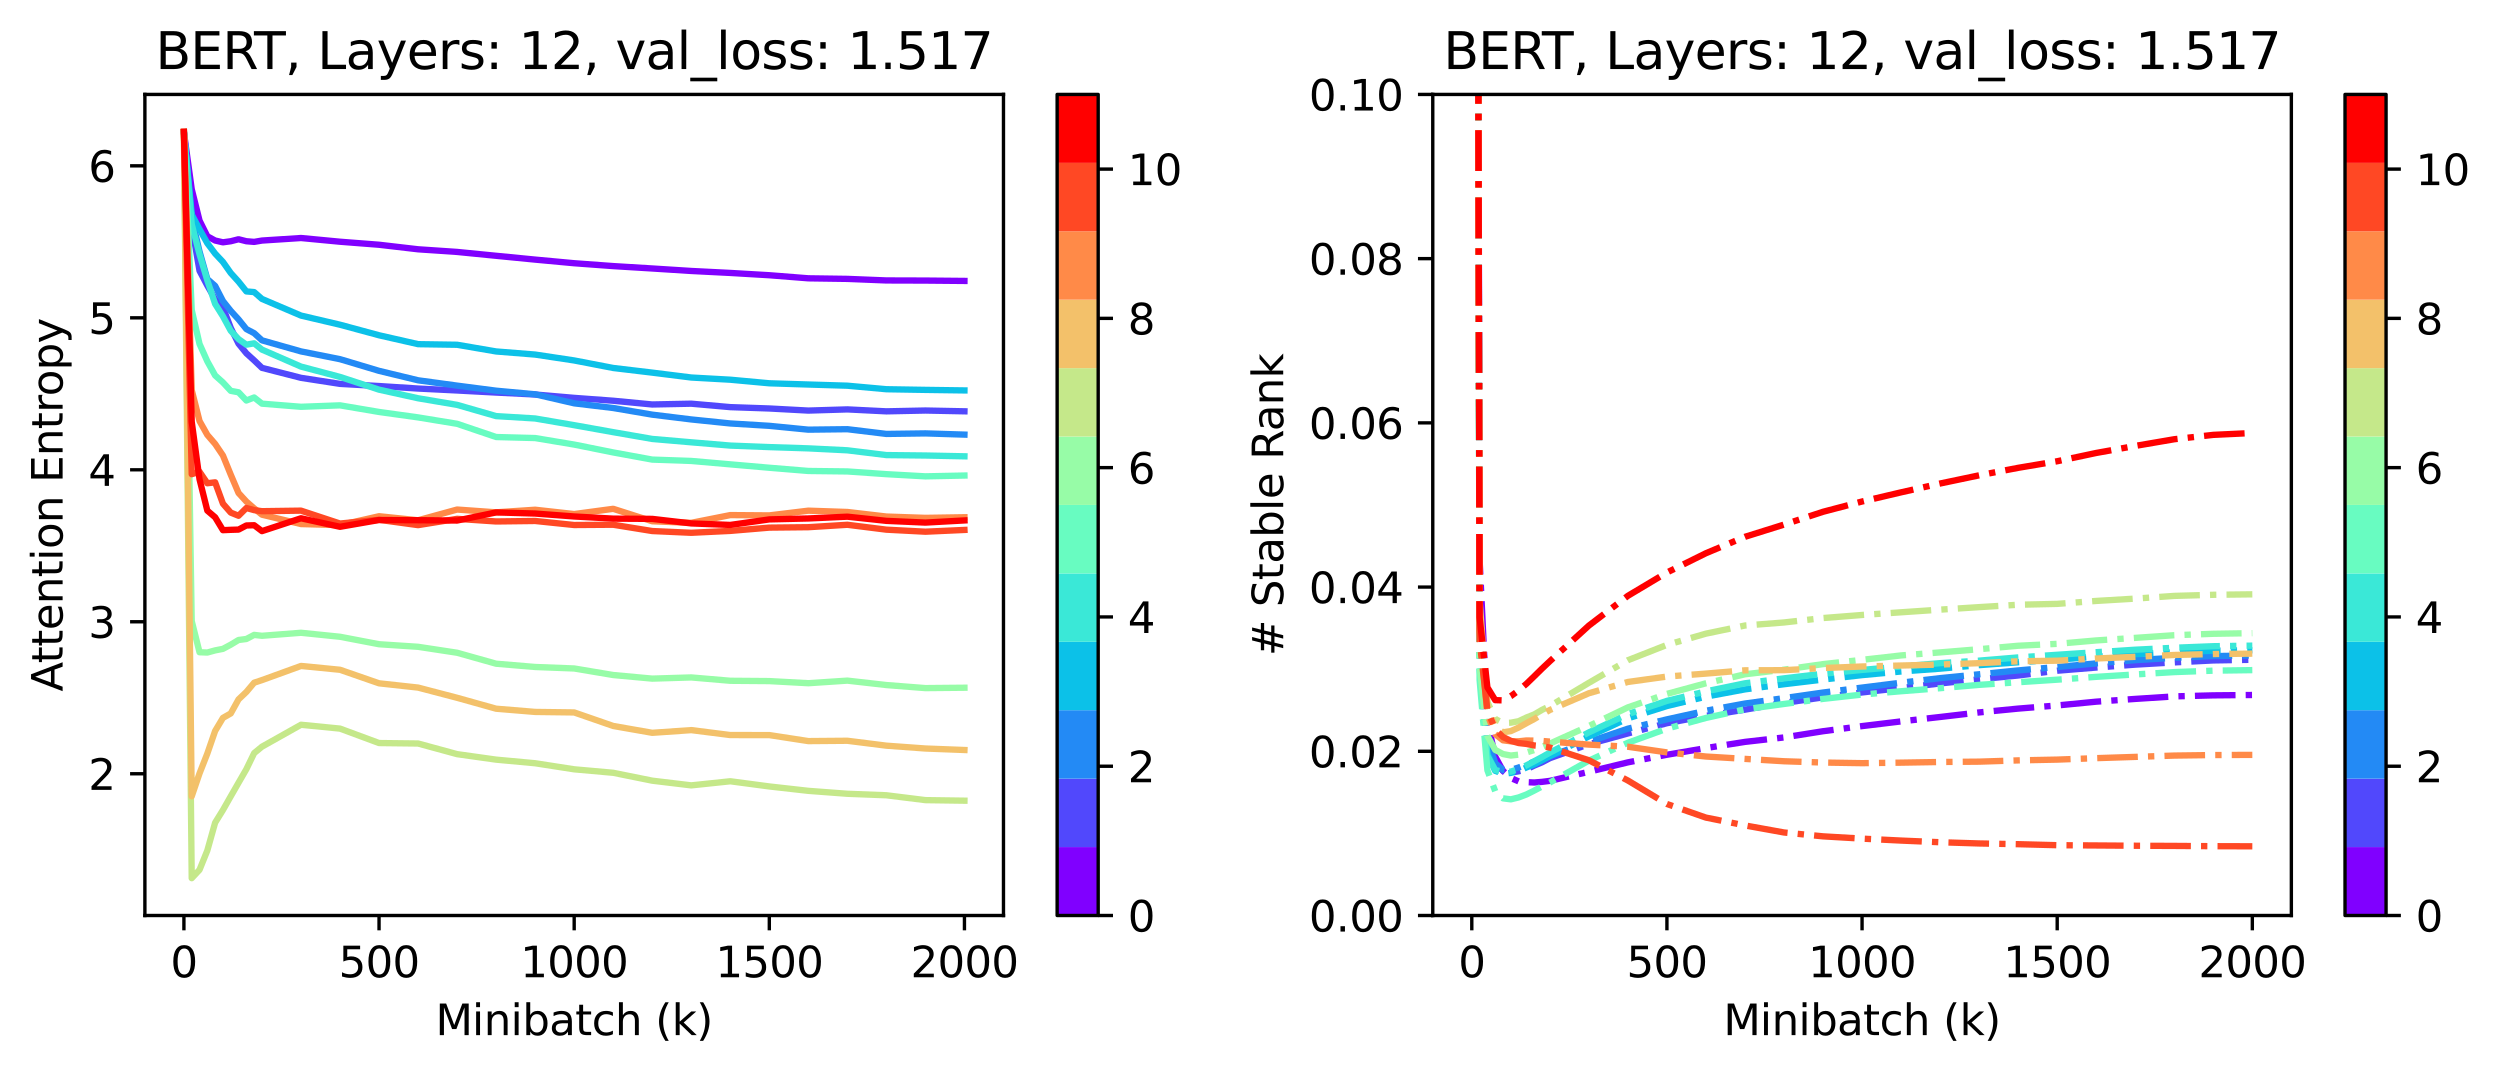 <?xml version="1.0" encoding="utf-8" standalone="no"?>
<!DOCTYPE svg PUBLIC "-//W3C//DTD SVG 1.1//EN"
  "http://www.w3.org/Graphics/SVG/1.1/DTD/svg11.dtd">
<svg height="253.914pt" version="1.1" viewBox="0 0 590.822 253.914" width="590.822pt" xmlns="http://www.w3.org/2000/svg" xmlns:xlink="http://www.w3.org/1999/xlink">
 <defs>
  <style type="text/css">*{stroke-linecap:butt;stroke-linejoin:round;}</style>
 </defs>
 <g id="figure_1">
  <g id="patch_1">
   <path d="M 0 253.914 
L 590.822 253.914 
L 590.822 0 
L 0 0 
z
" style="fill:#ffffff;"/>
  </g>
  <g id="axes_1">
   <g id="patch_2">
    <path d="M 34.241 216.358 
L 237.15 216.358 
L 237.15 22.318 
L 34.241 22.318 
z
" style="fill:#ffffff;"/>
   </g>
   <g id="matplotlib.axis_1">
    <g id="xtick_1">
     <g id="line2d_1">
      <defs>
       <path d="M 0 0 
L 0 3.5 
" id="m8cfc710eb3" style="stroke:#000000;stroke-width:0.8;"/>
      </defs>
      <g>
       <use style="stroke:#000000;stroke-width:0.8;" x="43.464" xlink:href="#m8cfc710eb3" y="216.358"/>
      </g>
     </g>
     <g id="text_1">
      <!-- 0 -->
      <g transform="translate(40.283 230.957)scale(0.1 -0.1)">
       <defs>
        <path d="M 2034 4250 
Q 1547 4250 1301 3770 
Q 1056 3291 1056 2328 
Q 1056 1369 1301 889 
Q 1547 409 2034 409 
Q 2525 409 2770 889 
Q 3016 1369 3016 2328 
Q 3016 3291 2770 3770 
Q 2525 4250 2034 4250 
z
M 2034 4750 
Q 2819 4750 3233 4129 
Q 3647 3509 3647 2328 
Q 3647 1150 3233 529 
Q 2819 -91 2034 -91 
Q 1250 -91 836 529 
Q 422 1150 422 2328 
Q 422 3509 836 4129 
Q 1250 4750 2034 4750 
z
" id="DejaVuSans-30" transform="scale(0.016)"/>
       </defs>
       <use xlink:href="#DejaVuSans-30"/>
      </g>
     </g>
    </g>
    <g id="xtick_2">
     <g id="line2d_2">
      <g>
       <use style="stroke:#000000;stroke-width:0.8;" x="89.579" xlink:href="#m8cfc710eb3" y="216.358"/>
      </g>
     </g>
     <g id="text_2">
      <!-- 500 -->
      <g transform="translate(80.036 230.957)scale(0.1 -0.1)">
       <defs>
        <path d="M 691 4666 
L 3169 4666 
L 3169 4134 
L 1269 4134 
L 1269 2991 
Q 1406 3038 1543 3061 
Q 1681 3084 1819 3084 
Q 2600 3084 3056 2656 
Q 3513 2228 3513 1497 
Q 3513 744 3044 326 
Q 2575 -91 1722 -91 
Q 1428 -91 1123 -41 
Q 819 9 494 109 
L 494 744 
Q 775 591 1075 516 
Q 1375 441 1709 441 
Q 2250 441 2565 725 
Q 2881 1009 2881 1497 
Q 2881 1984 2565 2268 
Q 2250 2553 1709 2553 
Q 1456 2553 1204 2497 
Q 953 2441 691 2322 
L 691 4666 
z
" id="DejaVuSans-35" transform="scale(0.016)"/>
       </defs>
       <use xlink:href="#DejaVuSans-35"/>
       <use x="63.623" xlink:href="#DejaVuSans-30"/>
       <use x="127.246" xlink:href="#DejaVuSans-30"/>
      </g>
     </g>
    </g>
    <g id="xtick_3">
     <g id="line2d_3">
      <g>
       <use style="stroke:#000000;stroke-width:0.8;" x="135.695" xlink:href="#m8cfc710eb3" y="216.358"/>
      </g>
     </g>
     <g id="text_3">
      <!-- 1000 -->
      <g transform="translate(122.97 230.957)scale(0.1 -0.1)">
       <defs>
        <path d="M 794 531 
L 1825 531 
L 1825 4091 
L 703 3866 
L 703 4441 
L 1819 4666 
L 2450 4666 
L 2450 531 
L 3481 531 
L 3481 0 
L 794 0 
L 794 531 
z
" id="DejaVuSans-31" transform="scale(0.016)"/>
       </defs>
       <use xlink:href="#DejaVuSans-31"/>
       <use x="63.623" xlink:href="#DejaVuSans-30"/>
       <use x="127.246" xlink:href="#DejaVuSans-30"/>
       <use x="190.869" xlink:href="#DejaVuSans-30"/>
      </g>
     </g>
    </g>
    <g id="xtick_4">
     <g id="line2d_4">
      <g>
       <use style="stroke:#000000;stroke-width:0.8;" x="181.811" xlink:href="#m8cfc710eb3" y="216.358"/>
      </g>
     </g>
     <g id="text_4">
      <!-- 1500 -->
      <g transform="translate(169.086 230.957)scale(0.1 -0.1)">
       <use xlink:href="#DejaVuSans-31"/>
       <use x="63.623" xlink:href="#DejaVuSans-35"/>
       <use x="127.246" xlink:href="#DejaVuSans-30"/>
       <use x="190.869" xlink:href="#DejaVuSans-30"/>
      </g>
     </g>
    </g>
    <g id="xtick_5">
     <g id="line2d_5">
      <g>
       <use style="stroke:#000000;stroke-width:0.8;" x="227.927" xlink:href="#m8cfc710eb3" y="216.358"/>
      </g>
     </g>
     <g id="text_5">
      <!-- 2000 -->
      <g transform="translate(215.202 230.957)scale(0.1 -0.1)">
       <defs>
        <path d="M 1228 531 
L 3431 531 
L 3431 0 
L 469 0 
L 469 531 
Q 828 903 1448 1529 
Q 2069 2156 2228 2338 
Q 2531 2678 2651 2914 
Q 2772 3150 2772 3378 
Q 2772 3750 2511 3984 
Q 2250 4219 1831 4219 
Q 1534 4219 1204 4116 
Q 875 4013 500 3803 
L 500 4441 
Q 881 4594 1212 4672 
Q 1544 4750 1819 4750 
Q 2544 4750 2975 4387 
Q 3406 4025 3406 3419 
Q 3406 3131 3298 2873 
Q 3191 2616 2906 2266 
Q 2828 2175 2409 1742 
Q 1991 1309 1228 531 
z
" id="DejaVuSans-32" transform="scale(0.016)"/>
       </defs>
       <use xlink:href="#DejaVuSans-32"/>
       <use x="63.623" xlink:href="#DejaVuSans-30"/>
       <use x="127.246" xlink:href="#DejaVuSans-30"/>
       <use x="190.869" xlink:href="#DejaVuSans-30"/>
      </g>
     </g>
    </g>
    <g id="text_6">
     <!-- Minibatch (k) -->
     <g transform="translate(102.932 244.635)scale(0.1 -0.1)">
      <defs>
       <path d="M 628 4666 
L 1569 4666 
L 2759 1491 
L 3956 4666 
L 4897 4666 
L 4897 0 
L 4281 0 
L 4281 4097 
L 3078 897 
L 2444 897 
L 1241 4097 
L 1241 0 
L 628 0 
L 628 4666 
z
" id="DejaVuSans-4d" transform="scale(0.016)"/>
       <path d="M 603 3500 
L 1178 3500 
L 1178 0 
L 603 0 
L 603 3500 
z
M 603 4863 
L 1178 4863 
L 1178 4134 
L 603 4134 
L 603 4863 
z
" id="DejaVuSans-69" transform="scale(0.016)"/>
       <path d="M 3513 2113 
L 3513 0 
L 2938 0 
L 2938 2094 
Q 2938 2591 2744 2837 
Q 2550 3084 2163 3084 
Q 1697 3084 1428 2787 
Q 1159 2491 1159 1978 
L 1159 0 
L 581 0 
L 581 3500 
L 1159 3500 
L 1159 2956 
Q 1366 3272 1645 3428 
Q 1925 3584 2291 3584 
Q 2894 3584 3203 3211 
Q 3513 2838 3513 2113 
z
" id="DejaVuSans-6e" transform="scale(0.016)"/>
       <path d="M 3116 1747 
Q 3116 2381 2855 2742 
Q 2594 3103 2138 3103 
Q 1681 3103 1420 2742 
Q 1159 2381 1159 1747 
Q 1159 1113 1420 752 
Q 1681 391 2138 391 
Q 2594 391 2855 752 
Q 3116 1113 3116 1747 
z
M 1159 2969 
Q 1341 3281 1617 3432 
Q 1894 3584 2278 3584 
Q 2916 3584 3314 3078 
Q 3713 2572 3713 1747 
Q 3713 922 3314 415 
Q 2916 -91 2278 -91 
Q 1894 -91 1617 61 
Q 1341 213 1159 525 
L 1159 0 
L 581 0 
L 581 4863 
L 1159 4863 
L 1159 2969 
z
" id="DejaVuSans-62" transform="scale(0.016)"/>
       <path d="M 2194 1759 
Q 1497 1759 1228 1600 
Q 959 1441 959 1056 
Q 959 750 1161 570 
Q 1363 391 1709 391 
Q 2188 391 2477 730 
Q 2766 1069 2766 1631 
L 2766 1759 
L 2194 1759 
z
M 3341 1997 
L 3341 0 
L 2766 0 
L 2766 531 
Q 2569 213 2275 61 
Q 1981 -91 1556 -91 
Q 1019 -91 701 211 
Q 384 513 384 1019 
Q 384 1609 779 1909 
Q 1175 2209 1959 2209 
L 2766 2209 
L 2766 2266 
Q 2766 2663 2505 2880 
Q 2244 3097 1772 3097 
Q 1472 3097 1187 3025 
Q 903 2953 641 2809 
L 641 3341 
Q 956 3463 1253 3523 
Q 1550 3584 1831 3584 
Q 2591 3584 2966 3190 
Q 3341 2797 3341 1997 
z
" id="DejaVuSans-61" transform="scale(0.016)"/>
       <path d="M 1172 4494 
L 1172 3500 
L 2356 3500 
L 2356 3053 
L 1172 3053 
L 1172 1153 
Q 1172 725 1289 603 
Q 1406 481 1766 481 
L 2356 481 
L 2356 0 
L 1766 0 
Q 1100 0 847 248 
Q 594 497 594 1153 
L 594 3053 
L 172 3053 
L 172 3500 
L 594 3500 
L 594 4494 
L 1172 4494 
z
" id="DejaVuSans-74" transform="scale(0.016)"/>
       <path d="M 3122 3366 
L 3122 2828 
Q 2878 2963 2633 3030 
Q 2388 3097 2138 3097 
Q 1578 3097 1268 2742 
Q 959 2388 959 1747 
Q 959 1106 1268 751 
Q 1578 397 2138 397 
Q 2388 397 2633 464 
Q 2878 531 3122 666 
L 3122 134 
Q 2881 22 2623 -34 
Q 2366 -91 2075 -91 
Q 1284 -91 818 406 
Q 353 903 353 1747 
Q 353 2603 823 3093 
Q 1294 3584 2113 3584 
Q 2378 3584 2631 3529 
Q 2884 3475 3122 3366 
z
" id="DejaVuSans-63" transform="scale(0.016)"/>
       <path d="M 3513 2113 
L 3513 0 
L 2938 0 
L 2938 2094 
Q 2938 2591 2744 2837 
Q 2550 3084 2163 3084 
Q 1697 3084 1428 2787 
Q 1159 2491 1159 1978 
L 1159 0 
L 581 0 
L 581 4863 
L 1159 4863 
L 1159 2956 
Q 1366 3272 1645 3428 
Q 1925 3584 2291 3584 
Q 2894 3584 3203 3211 
Q 3513 2838 3513 2113 
z
" id="DejaVuSans-68" transform="scale(0.016)"/>
       <path id="DejaVuSans-20" transform="scale(0.016)"/>
       <path d="M 1984 4856 
Q 1566 4138 1362 3434 
Q 1159 2731 1159 2009 
Q 1159 1288 1364 580 
Q 1569 -128 1984 -844 
L 1484 -844 
Q 1016 -109 783 600 
Q 550 1309 550 2009 
Q 550 2706 781 3412 
Q 1013 4119 1484 4856 
L 1984 4856 
z
" id="DejaVuSans-28" transform="scale(0.016)"/>
       <path d="M 581 4863 
L 1159 4863 
L 1159 1991 
L 2875 3500 
L 3609 3500 
L 1753 1863 
L 3688 0 
L 2938 0 
L 1159 1709 
L 1159 0 
L 581 0 
L 581 4863 
z
" id="DejaVuSans-6b" transform="scale(0.016)"/>
       <path d="M 513 4856 
L 1013 4856 
Q 1481 4119 1714 3412 
Q 1947 2706 1947 2009 
Q 1947 1309 1714 600 
Q 1481 -109 1013 -844 
L 513 -844 
Q 928 -128 1133 580 
Q 1338 1288 1338 2009 
Q 1338 2731 1133 3434 
Q 928 4138 513 4856 
z
" id="DejaVuSans-29" transform="scale(0.016)"/>
      </defs>
      <use xlink:href="#DejaVuSans-4d"/>
      <use x="86.279" xlink:href="#DejaVuSans-69"/>
      <use x="114.062" xlink:href="#DejaVuSans-6e"/>
      <use x="177.441" xlink:href="#DejaVuSans-69"/>
      <use x="205.225" xlink:href="#DejaVuSans-62"/>
      <use x="268.701" xlink:href="#DejaVuSans-61"/>
      <use x="329.98" xlink:href="#DejaVuSans-74"/>
      <use x="369.189" xlink:href="#DejaVuSans-63"/>
      <use x="424.17" xlink:href="#DejaVuSans-68"/>
      <use x="487.549" xlink:href="#DejaVuSans-20"/>
      <use x="519.336" xlink:href="#DejaVuSans-28"/>
      <use x="558.35" xlink:href="#DejaVuSans-6b"/>
      <use x="616.26" xlink:href="#DejaVuSans-29"/>
     </g>
    </g>
   </g>
   <g id="matplotlib.axis_2">
    <g id="ytick_1">
     <g id="line2d_6">
      <defs>
       <path d="M 0 0 
L -3.5 0 
" id="m4f97ba6a69" style="stroke:#000000;stroke-width:0.8;"/>
      </defs>
      <g>
       <use style="stroke:#000000;stroke-width:0.8;" x="34.241" xlink:href="#m4f97ba6a69" y="182.865"/>
      </g>
     </g>
     <g id="text_7">
      <!-- 2 -->
      <g transform="translate(20.878 186.664)scale(0.1 -0.1)">
       <use xlink:href="#DejaVuSans-32"/>
      </g>
     </g>
    </g>
    <g id="ytick_2">
     <g id="line2d_7">
      <g>
       <use style="stroke:#000000;stroke-width:0.8;" x="34.241" xlink:href="#m4f97ba6a69" y="146.946"/>
      </g>
     </g>
     <g id="text_8">
      <!-- 3 -->
      <g transform="translate(20.878 150.746)scale(0.1 -0.1)">
       <defs>
        <path d="M 2597 2516 
Q 3050 2419 3304 2112 
Q 3559 1806 3559 1356 
Q 3559 666 3084 287 
Q 2609 -91 1734 -91 
Q 1441 -91 1130 -33 
Q 819 25 488 141 
L 488 750 
Q 750 597 1062 519 
Q 1375 441 1716 441 
Q 2309 441 2620 675 
Q 2931 909 2931 1356 
Q 2931 1769 2642 2001 
Q 2353 2234 1838 2234 
L 1294 2234 
L 1294 2753 
L 1863 2753 
Q 2328 2753 2575 2939 
Q 2822 3125 2822 3475 
Q 2822 3834 2567 4026 
Q 2313 4219 1838 4219 
Q 1578 4219 1281 4162 
Q 984 4106 628 3988 
L 628 4550 
Q 988 4650 1302 4700 
Q 1616 4750 1894 4750 
Q 2613 4750 3031 4423 
Q 3450 4097 3450 3541 
Q 3450 3153 3228 2886 
Q 3006 2619 2597 2516 
z
" id="DejaVuSans-33" transform="scale(0.016)"/>
       </defs>
       <use xlink:href="#DejaVuSans-33"/>
      </g>
     </g>
    </g>
    <g id="ytick_3">
     <g id="line2d_8">
      <g>
       <use style="stroke:#000000;stroke-width:0.8;" x="34.241" xlink:href="#m4f97ba6a69" y="111.028"/>
      </g>
     </g>
     <g id="text_9">
      <!-- 4 -->
      <g transform="translate(20.878 114.827)scale(0.1 -0.1)">
       <defs>
        <path d="M 2419 4116 
L 825 1625 
L 2419 1625 
L 2419 4116 
z
M 2253 4666 
L 3047 4666 
L 3047 1625 
L 3713 1625 
L 3713 1100 
L 3047 1100 
L 3047 0 
L 2419 0 
L 2419 1100 
L 313 1100 
L 313 1709 
L 2253 4666 
z
" id="DejaVuSans-34" transform="scale(0.016)"/>
       </defs>
       <use xlink:href="#DejaVuSans-34"/>
      </g>
     </g>
    </g>
    <g id="ytick_4">
     <g id="line2d_9">
      <g>
       <use style="stroke:#000000;stroke-width:0.8;" x="34.241" xlink:href="#m4f97ba6a69" y="75.109"/>
      </g>
     </g>
     <g id="text_10">
      <!-- 5 -->
      <g transform="translate(20.878 78.908)scale(0.1 -0.1)">
       <use xlink:href="#DejaVuSans-35"/>
      </g>
     </g>
    </g>
    <g id="ytick_5">
     <g id="line2d_10">
      <g>
       <use style="stroke:#000000;stroke-width:0.8;" x="34.241" xlink:href="#m4f97ba6a69" y="39.191"/>
      </g>
     </g>
     <g id="text_11">
      <!-- 6 -->
      <g transform="translate(20.878 42.99)scale(0.1 -0.1)">
       <defs>
        <path d="M 2113 2584 
Q 1688 2584 1439 2293 
Q 1191 2003 1191 1497 
Q 1191 994 1439 701 
Q 1688 409 2113 409 
Q 2538 409 2786 701 
Q 3034 994 3034 1497 
Q 3034 2003 2786 2293 
Q 2538 2584 2113 2584 
z
M 3366 4563 
L 3366 3988 
Q 3128 4100 2886 4159 
Q 2644 4219 2406 4219 
Q 1781 4219 1451 3797 
Q 1122 3375 1075 2522 
Q 1259 2794 1537 2939 
Q 1816 3084 2150 3084 
Q 2853 3084 3261 2657 
Q 3669 2231 3669 1497 
Q 3669 778 3244 343 
Q 2819 -91 2113 -91 
Q 1303 -91 875 529 
Q 447 1150 447 2328 
Q 447 3434 972 4092 
Q 1497 4750 2381 4750 
Q 2619 4750 2861 4703 
Q 3103 4656 3366 4563 
z
" id="DejaVuSans-36" transform="scale(0.016)"/>
       </defs>
       <use xlink:href="#DejaVuSans-36"/>
      </g>
     </g>
    </g>
    <g id="text_12">
     <!-- Attention Entropy -->
     <g transform="translate(14.798 163.427)rotate(-90)scale(0.1 -0.1)">
      <defs>
       <path d="M 2188 4044 
L 1331 1722 
L 3047 1722 
L 2188 4044 
z
M 1831 4666 
L 2547 4666 
L 4325 0 
L 3669 0 
L 3244 1197 
L 1141 1197 
L 716 0 
L 50 0 
L 1831 4666 
z
" id="DejaVuSans-41" transform="scale(0.016)"/>
       <path d="M 3597 1894 
L 3597 1613 
L 953 1613 
Q 991 1019 1311 708 
Q 1631 397 2203 397 
Q 2534 397 2845 478 
Q 3156 559 3463 722 
L 3463 178 
Q 3153 47 2828 -22 
Q 2503 -91 2169 -91 
Q 1331 -91 842 396 
Q 353 884 353 1716 
Q 353 2575 817 3079 
Q 1281 3584 2069 3584 
Q 2775 3584 3186 3129 
Q 3597 2675 3597 1894 
z
M 3022 2063 
Q 3016 2534 2758 2815 
Q 2500 3097 2075 3097 
Q 1594 3097 1305 2825 
Q 1016 2553 972 2059 
L 3022 2063 
z
" id="DejaVuSans-65" transform="scale(0.016)"/>
       <path d="M 1959 3097 
Q 1497 3097 1228 2736 
Q 959 2375 959 1747 
Q 959 1119 1226 758 
Q 1494 397 1959 397 
Q 2419 397 2687 759 
Q 2956 1122 2956 1747 
Q 2956 2369 2687 2733 
Q 2419 3097 1959 3097 
z
M 1959 3584 
Q 2709 3584 3137 3096 
Q 3566 2609 3566 1747 
Q 3566 888 3137 398 
Q 2709 -91 1959 -91 
Q 1206 -91 779 398 
Q 353 888 353 1747 
Q 353 2609 779 3096 
Q 1206 3584 1959 3584 
z
" id="DejaVuSans-6f" transform="scale(0.016)"/>
       <path d="M 628 4666 
L 3578 4666 
L 3578 4134 
L 1259 4134 
L 1259 2753 
L 3481 2753 
L 3481 2222 
L 1259 2222 
L 1259 531 
L 3634 531 
L 3634 0 
L 628 0 
L 628 4666 
z
" id="DejaVuSans-45" transform="scale(0.016)"/>
       <path d="M 2631 2963 
Q 2534 3019 2420 3045 
Q 2306 3072 2169 3072 
Q 1681 3072 1420 2755 
Q 1159 2438 1159 1844 
L 1159 0 
L 581 0 
L 581 3500 
L 1159 3500 
L 1159 2956 
Q 1341 3275 1631 3429 
Q 1922 3584 2338 3584 
Q 2397 3584 2469 3576 
Q 2541 3569 2628 3553 
L 2631 2963 
z
" id="DejaVuSans-72" transform="scale(0.016)"/>
       <path d="M 1159 525 
L 1159 -1331 
L 581 -1331 
L 581 3500 
L 1159 3500 
L 1159 2969 
Q 1341 3281 1617 3432 
Q 1894 3584 2278 3584 
Q 2916 3584 3314 3078 
Q 3713 2572 3713 1747 
Q 3713 922 3314 415 
Q 2916 -91 2278 -91 
Q 1894 -91 1617 61 
Q 1341 213 1159 525 
z
M 3116 1747 
Q 3116 2381 2855 2742 
Q 2594 3103 2138 3103 
Q 1681 3103 1420 2742 
Q 1159 2381 1159 1747 
Q 1159 1113 1420 752 
Q 1681 391 2138 391 
Q 2594 391 2855 752 
Q 3116 1113 3116 1747 
z
" id="DejaVuSans-70" transform="scale(0.016)"/>
       <path d="M 2059 -325 
Q 1816 -950 1584 -1140 
Q 1353 -1331 966 -1331 
L 506 -1331 
L 506 -850 
L 844 -850 
Q 1081 -850 1212 -737 
Q 1344 -625 1503 -206 
L 1606 56 
L 191 3500 
L 800 3500 
L 1894 763 
L 2988 3500 
L 3597 3500 
L 2059 -325 
z
" id="DejaVuSans-79" transform="scale(0.016)"/>
      </defs>
      <use xlink:href="#DejaVuSans-41"/>
      <use x="66.658" xlink:href="#DejaVuSans-74"/>
      <use x="105.867" xlink:href="#DejaVuSans-74"/>
      <use x="145.076" xlink:href="#DejaVuSans-65"/>
      <use x="206.6" xlink:href="#DejaVuSans-6e"/>
      <use x="269.979" xlink:href="#DejaVuSans-74"/>
      <use x="309.188" xlink:href="#DejaVuSans-69"/>
      <use x="336.971" xlink:href="#DejaVuSans-6f"/>
      <use x="398.152" xlink:href="#DejaVuSans-6e"/>
      <use x="461.531" xlink:href="#DejaVuSans-20"/>
      <use x="493.318" xlink:href="#DejaVuSans-45"/>
      <use x="556.502" xlink:href="#DejaVuSans-6e"/>
      <use x="619.881" xlink:href="#DejaVuSans-74"/>
      <use x="659.09" xlink:href="#DejaVuSans-72"/>
      <use x="697.953" xlink:href="#DejaVuSans-6f"/>
      <use x="759.135" xlink:href="#DejaVuSans-70"/>
      <use x="822.611" xlink:href="#DejaVuSans-79"/>
     </g>
    </g>
   </g>
   <g id="line2d_11">
    <path clip-path="url(#pd8331667c3)" d="M 43.464 31.312 
L 45.308 44.698 
L 47.153 52.122 
L 48.998 55.832 
L 50.842 56.843 
L 52.687 57.266 
L 54.532 57.013 
L 56.376 56.543 
L 58.221 57.012 
L 60.065 57.164 
L 61.91 56.85 
L 71.133 56.249 
L 80.356 57.126 
L 89.579 57.841 
L 98.803 58.915 
L 108.026 59.539 
L 117.249 60.451 
L 126.472 61.353 
L 135.695 62.208 
L 144.918 62.886 
L 154.141 63.45 
L 163.365 64.037 
L 172.588 64.502 
L 181.811 65.045 
L 191.034 65.773 
L 200.257 65.908 
L 209.48 66.277 
L 218.703 66.306 
L 227.927 66.393 
" style="fill:none;stroke:#8000ff;stroke-linecap:square;stroke-width:1.5;"/>
   </g>
   <g id="line2d_12">
    <path clip-path="url(#pd8331667c3)" d="M 43.464 31.289 
L 45.308 53.263 
L 47.153 63.999 
L 48.998 67.49 
L 50.842 70.69 
L 52.687 72.673 
L 54.532 77.487 
L 56.376 81.226 
L 58.221 83.495 
L 60.065 85.17 
L 61.91 86.936 
L 71.133 89.294 
L 80.356 90.721 
L 89.579 91.232 
L 98.803 91.825 
L 108.026 92.283 
L 117.249 92.777 
L 126.472 93.232 
L 135.695 94.027 
L 144.918 94.706 
L 154.141 95.59 
L 163.365 95.402 
L 172.588 96.216 
L 181.811 96.536 
L 191.034 97.031 
L 200.257 96.752 
L 209.48 97.212 
L 218.703 97.018 
L 227.927 97.205 
" style="fill:none;stroke:#5148fc;stroke-linecap:square;stroke-width:1.5;"/>
   </g>
   <g id="line2d_13">
    <path clip-path="url(#pd8331667c3)" d="M 43.464 31.278 
L 45.308 51.541 
L 47.153 59.449 
L 48.998 65.954 
L 50.842 67.568 
L 52.687 71.143 
L 54.532 73.463 
L 56.376 75.483 
L 58.221 77.775 
L 60.065 78.74 
L 61.91 80.433 
L 71.133 83.048 
L 80.356 84.885 
L 89.579 87.645 
L 98.803 89.876 
L 108.026 91.135 
L 117.249 92.332 
L 126.472 93.183 
L 135.695 95.317 
L 144.918 96.424 
L 154.141 97.995 
L 163.365 99.126 
L 172.588 100.075 
L 181.811 100.635 
L 191.034 101.542 
L 200.257 101.432 
L 209.48 102.551 
L 218.703 102.423 
L 227.927 102.712 
" style="fill:none;stroke:#238af5;stroke-linecap:square;stroke-width:1.5;"/>
   </g>
   <g id="line2d_14">
    <path clip-path="url(#pd8331667c3)" d="M 43.464 31.277 
L 45.308 50.695 
L 47.153 54.173 
L 48.998 57.48 
L 50.842 59.935 
L 52.687 61.904 
L 54.532 64.521 
L 56.376 66.56 
L 58.221 68.869 
L 60.065 69.03 
L 61.91 70.647 
L 71.133 74.579 
L 80.356 76.742 
L 89.579 79.236 
L 98.803 81.336 
L 108.026 81.477 
L 117.249 83.059 
L 126.472 83.795 
L 135.695 85.186 
L 144.918 86.965 
L 154.141 88.064 
L 163.365 89.218 
L 172.588 89.735 
L 181.811 90.582 
L 191.034 90.872 
L 200.257 91.151 
L 209.48 91.985 
L 218.703 92.14 
L 227.927 92.268 
" style="fill:none;stroke:#0cc1e8;stroke-linecap:square;stroke-width:1.5;"/>
   </g>
   <g id="line2d_15">
    <path clip-path="url(#pd8331667c3)" d="M 43.464 31.238 
L 45.308 53.015 
L 47.153 60.084 
L 48.998 66.27 
L 50.842 71.824 
L 52.687 74.765 
L 54.532 78.17 
L 56.376 80.148 
L 58.221 81.455 
L 60.065 81.138 
L 61.91 82.624 
L 71.133 86.639 
L 80.356 89.08 
L 89.579 92.091 
L 98.803 94.123 
L 108.026 95.683 
L 117.249 98.338 
L 126.472 98.899 
L 135.695 100.482 
L 144.918 102.132 
L 154.141 103.736 
L 163.365 104.529 
L 172.588 105.304 
L 181.811 105.663 
L 191.034 105.961 
L 200.257 106.421 
L 209.48 107.549 
L 218.703 107.65 
L 227.927 107.839 
" style="fill:none;stroke:#3ae8d7;stroke-linecap:square;stroke-width:1.5;"/>
   </g>
   <g id="line2d_16">
    <path clip-path="url(#pd8331667c3)" d="M 43.464 31.245 
L 45.308 73.262 
L 47.153 81.282 
L 48.998 85.396 
L 50.842 88.73 
L 52.687 90.381 
L 54.532 92.367 
L 56.376 92.711 
L 58.221 94.65 
L 60.065 93.937 
L 61.91 95.396 
L 71.133 96.136 
L 80.356 95.794 
L 89.579 97.358 
L 98.803 98.643 
L 108.026 100.157 
L 117.249 103.28 
L 126.472 103.525 
L 135.695 105.067 
L 144.918 106.923 
L 154.141 108.614 
L 163.365 108.935 
L 172.588 109.74 
L 181.811 110.543 
L 191.034 111.303 
L 200.257 111.415 
L 209.48 112.059 
L 218.703 112.575 
L 227.927 112.384 
" style="fill:none;stroke:#68fcc1;stroke-linecap:square;stroke-width:1.5;"/>
   </g>
   <g id="line2d_17">
    <path clip-path="url(#pd8331667c3)" d="M 43.464 31.201 
L 45.308 146.75 
L 47.153 154.143 
L 48.998 154.212 
L 50.842 153.704 
L 52.687 153.343 
L 54.532 152.357 
L 56.376 151.249 
L 58.221 151.013 
L 60.065 150.044 
L 61.91 150.256 
L 71.133 149.543 
L 80.356 150.486 
L 89.579 152.251 
L 98.803 152.857 
L 108.026 154.262 
L 117.249 156.857 
L 126.472 157.628 
L 135.695 157.98 
L 144.918 159.529 
L 154.141 160.378 
L 163.365 160.098 
L 172.588 160.887 
L 181.811 160.961 
L 191.034 161.463 
L 200.257 160.85 
L 209.48 161.898 
L 218.703 162.618 
L 227.927 162.53 
" style="fill:none;stroke:#97fca7;stroke-linecap:square;stroke-width:1.5;"/>
   </g>
   <g id="line2d_18">
    <path clip-path="url(#pd8331667c3)" d="M 43.464 31.241 
L 45.308 207.538 
L 47.153 205.562 
L 48.998 200.994 
L 50.842 194.419 
L 52.687 191.435 
L 54.532 188.189 
L 56.376 184.977 
L 58.221 181.785 
L 60.065 177.981 
L 61.91 176.462 
L 71.133 171.282 
L 80.356 172.19 
L 89.579 175.602 
L 98.803 175.714 
L 108.026 178.228 
L 117.249 179.525 
L 126.472 180.378 
L 135.695 181.81 
L 144.918 182.633 
L 154.141 184.497 
L 163.365 185.606 
L 172.588 184.636 
L 181.811 185.861 
L 191.034 186.898 
L 200.257 187.592 
L 209.48 187.946 
L 218.703 189.093 
L 227.927 189.224 
" style="fill:none;stroke:#c5e88a;stroke-linecap:square;stroke-width:1.5;"/>
   </g>
   <g id="line2d_19">
    <path clip-path="url(#pd8331667c3)" d="M 43.464 31.217 
L 45.308 188.188 
L 47.153 182.779 
L 48.998 178.082 
L 50.842 172.744 
L 52.687 169.657 
L 54.532 168.606 
L 56.376 165.283 
L 58.221 163.53 
L 60.065 161.339 
L 61.91 160.728 
L 71.133 157.382 
L 80.356 158.288 
L 89.579 161.486 
L 98.803 162.495 
L 108.026 164.909 
L 117.249 167.488 
L 126.472 168.249 
L 135.695 168.37 
L 144.918 171.567 
L 154.141 173.185 
L 163.365 172.546 
L 172.588 173.715 
L 181.811 173.722 
L 191.034 175.142 
L 200.257 175.064 
L 209.48 176.224 
L 218.703 176.894 
L 227.927 177.247 
" style="fill:none;stroke:#f3c16a;stroke-linecap:square;stroke-width:1.5;"/>
   </g>
   <g id="line2d_20">
    <path clip-path="url(#pd8331667c3)" d="M 43.464 31.189 
L 45.308 92.184 
L 47.153 99.5 
L 48.998 102.78 
L 50.842 104.916 
L 52.687 107.65 
L 54.532 112.179 
L 56.376 116.516 
L 58.221 118.531 
L 60.065 120.145 
L 61.91 121.637 
L 71.133 123.851 
L 80.356 124.096 
L 89.579 121.999 
L 98.803 122.956 
L 108.026 120.419 
L 117.249 121.077 
L 126.472 120.463 
L 135.695 121.488 
L 144.918 120.248 
L 154.141 123.188 
L 163.365 123.56 
L 172.588 121.73 
L 181.811 121.803 
L 191.034 120.685 
L 200.257 120.997 
L 209.48 122.075 
L 218.703 122.388 
L 227.927 122.238 
" style="fill:none;stroke:#ff8a48;stroke-linecap:square;stroke-width:1.5;"/>
   </g>
   <g id="line2d_21">
    <path clip-path="url(#pd8331667c3)" d="M 43.464 31.175 
L 45.308 112.062 
L 47.153 111.494 
L 48.998 114.206 
L 50.842 113.988 
L 52.687 119.03 
L 54.532 121.144 
L 56.376 121.888 
L 58.221 120.057 
L 60.065 120.559 
L 61.91 120.809 
L 71.133 120.678 
L 80.356 123.726 
L 89.579 122.844 
L 98.803 124.104 
L 108.026 122.618 
L 117.249 123.236 
L 126.472 123.12 
L 135.695 124.076 
L 144.918 124.01 
L 154.141 125.499 
L 163.365 125.913 
L 172.588 125.467 
L 181.811 124.693 
L 191.034 124.592 
L 200.257 124.018 
L 209.48 125.175 
L 218.703 125.656 
L 227.927 125.238 
" style="fill:none;stroke:#ff4824;stroke-linecap:square;stroke-width:1.5;"/>
   </g>
   <g id="line2d_22">
    <path clip-path="url(#pd8331667c3)" d="M 43.464 31.138 
L 45.308 99.648 
L 47.153 113.27 
L 48.998 120.676 
L 50.842 122.249 
L 52.687 125.295 
L 54.532 125.213 
L 56.376 125.157 
L 58.221 124.185 
L 60.065 124.127 
L 61.91 125.519 
L 71.133 122.485 
L 80.356 124.497 
L 89.579 122.893 
L 98.803 122.937 
L 108.026 123.018 
L 117.249 121.096 
L 126.472 121.363 
L 135.695 122.057 
L 144.918 122.569 
L 154.141 122.627 
L 163.365 123.697 
L 172.588 124.057 
L 181.811 122.749 
L 191.034 122.528 
L 200.257 122.104 
L 209.48 123.094 
L 218.703 123.501 
L 227.927 122.993 
" style="fill:none;stroke:#ff0000;stroke-linecap:square;stroke-width:1.5;"/>
   </g>
   <g id="patch_3">
    <path d="M 34.241 216.358 
L 34.241 22.318 
" style="fill:none;stroke:#000000;stroke-linecap:square;stroke-linejoin:miter;stroke-width:0.8;"/>
   </g>
   <g id="patch_4">
    <path d="M 237.15 216.358 
L 237.15 22.318 
" style="fill:none;stroke:#000000;stroke-linecap:square;stroke-linejoin:miter;stroke-width:0.8;"/>
   </g>
   <g id="patch_5">
    <path d="M 34.241 216.358 
L 237.15 216.358 
" style="fill:none;stroke:#000000;stroke-linecap:square;stroke-linejoin:miter;stroke-width:0.8;"/>
   </g>
   <g id="patch_6">
    <path d="M 34.241 22.318 
L 237.15 22.318 
" style="fill:none;stroke:#000000;stroke-linecap:square;stroke-linejoin:miter;stroke-width:0.8;"/>
   </g>
   <g id="text_13">
    <!-- BERT, Layers: 12, val_loss: 1.517 -->
    <g transform="translate(36.753 16.318)scale(0.12 -0.12)">
     <defs>
      <path d="M 1259 2228 
L 1259 519 
L 2272 519 
Q 2781 519 3026 730 
Q 3272 941 3272 1375 
Q 3272 1813 3026 2020 
Q 2781 2228 2272 2228 
L 1259 2228 
z
M 1259 4147 
L 1259 2741 
L 2194 2741 
Q 2656 2741 2882 2914 
Q 3109 3088 3109 3444 
Q 3109 3797 2882 3972 
Q 2656 4147 2194 4147 
L 1259 4147 
z
M 628 4666 
L 2241 4666 
Q 2963 4666 3353 4366 
Q 3744 4066 3744 3513 
Q 3744 3084 3544 2831 
Q 3344 2578 2956 2516 
Q 3422 2416 3680 2098 
Q 3938 1781 3938 1306 
Q 3938 681 3513 340 
Q 3088 0 2303 0 
L 628 0 
L 628 4666 
z
" id="DejaVuSans-42" transform="scale(0.016)"/>
      <path d="M 2841 2188 
Q 3044 2119 3236 1894 
Q 3428 1669 3622 1275 
L 4263 0 
L 3584 0 
L 2988 1197 
Q 2756 1666 2539 1819 
Q 2322 1972 1947 1972 
L 1259 1972 
L 1259 0 
L 628 0 
L 628 4666 
L 2053 4666 
Q 2853 4666 3247 4331 
Q 3641 3997 3641 3322 
Q 3641 2881 3436 2590 
Q 3231 2300 2841 2188 
z
M 1259 4147 
L 1259 2491 
L 2053 2491 
Q 2509 2491 2742 2702 
Q 2975 2913 2975 3322 
Q 2975 3731 2742 3939 
Q 2509 4147 2053 4147 
L 1259 4147 
z
" id="DejaVuSans-52" transform="scale(0.016)"/>
      <path d="M -19 4666 
L 3928 4666 
L 3928 4134 
L 2272 4134 
L 2272 0 
L 1638 0 
L 1638 4134 
L -19 4134 
L -19 4666 
z
" id="DejaVuSans-54" transform="scale(0.016)"/>
      <path d="M 750 794 
L 1409 794 
L 1409 256 
L 897 -744 
L 494 -744 
L 750 256 
L 750 794 
z
" id="DejaVuSans-2c" transform="scale(0.016)"/>
      <path d="M 628 4666 
L 1259 4666 
L 1259 531 
L 3531 531 
L 3531 0 
L 628 0 
L 628 4666 
z
" id="DejaVuSans-4c" transform="scale(0.016)"/>
      <path d="M 2834 3397 
L 2834 2853 
Q 2591 2978 2328 3040 
Q 2066 3103 1784 3103 
Q 1356 3103 1142 2972 
Q 928 2841 928 2578 
Q 928 2378 1081 2264 
Q 1234 2150 1697 2047 
L 1894 2003 
Q 2506 1872 2764 1633 
Q 3022 1394 3022 966 
Q 3022 478 2636 193 
Q 2250 -91 1575 -91 
Q 1294 -91 989 -36 
Q 684 19 347 128 
L 347 722 
Q 666 556 975 473 
Q 1284 391 1588 391 
Q 1994 391 2212 530 
Q 2431 669 2431 922 
Q 2431 1156 2273 1281 
Q 2116 1406 1581 1522 
L 1381 1569 
Q 847 1681 609 1914 
Q 372 2147 372 2553 
Q 372 3047 722 3315 
Q 1072 3584 1716 3584 
Q 2034 3584 2315 3537 
Q 2597 3491 2834 3397 
z
" id="DejaVuSans-73" transform="scale(0.016)"/>
      <path d="M 750 794 
L 1409 794 
L 1409 0 
L 750 0 
L 750 794 
z
M 750 3309 
L 1409 3309 
L 1409 2516 
L 750 2516 
L 750 3309 
z
" id="DejaVuSans-3a" transform="scale(0.016)"/>
      <path d="M 191 3500 
L 800 3500 
L 1894 563 
L 2988 3500 
L 3597 3500 
L 2284 0 
L 1503 0 
L 191 3500 
z
" id="DejaVuSans-76" transform="scale(0.016)"/>
      <path d="M 603 4863 
L 1178 4863 
L 1178 0 
L 603 0 
L 603 4863 
z
" id="DejaVuSans-6c" transform="scale(0.016)"/>
      <path d="M 3263 -1063 
L 3263 -1509 
L -63 -1509 
L -63 -1063 
L 3263 -1063 
z
" id="DejaVuSans-5f" transform="scale(0.016)"/>
      <path d="M 684 794 
L 1344 794 
L 1344 0 
L 684 0 
L 684 794 
z
" id="DejaVuSans-2e" transform="scale(0.016)"/>
      <path d="M 525 4666 
L 3525 4666 
L 3525 4397 
L 1831 0 
L 1172 0 
L 2766 4134 
L 525 4134 
L 525 4666 
z
" id="DejaVuSans-37" transform="scale(0.016)"/>
     </defs>
     <use xlink:href="#DejaVuSans-42"/>
     <use x="68.604" xlink:href="#DejaVuSans-45"/>
     <use x="131.787" xlink:href="#DejaVuSans-52"/>
     <use x="194.02" xlink:href="#DejaVuSans-54"/>
     <use x="255.104" xlink:href="#DejaVuSans-2c"/>
     <use x="286.891" xlink:href="#DejaVuSans-20"/>
     <use x="318.678" xlink:href="#DejaVuSans-4c"/>
     <use x="374.391" xlink:href="#DejaVuSans-61"/>
     <use x="435.67" xlink:href="#DejaVuSans-79"/>
     <use x="494.85" xlink:href="#DejaVuSans-65"/>
     <use x="556.373" xlink:href="#DejaVuSans-72"/>
     <use x="597.486" xlink:href="#DejaVuSans-73"/>
     <use x="649.586" xlink:href="#DejaVuSans-3a"/>
     <use x="683.277" xlink:href="#DejaVuSans-20"/>
     <use x="715.064" xlink:href="#DejaVuSans-31"/>
     <use x="778.688" xlink:href="#DejaVuSans-32"/>
     <use x="842.311" xlink:href="#DejaVuSans-2c"/>
     <use x="874.098" xlink:href="#DejaVuSans-20"/>
     <use x="905.885" xlink:href="#DejaVuSans-76"/>
     <use x="965.064" xlink:href="#DejaVuSans-61"/>
     <use x="1026.344" xlink:href="#DejaVuSans-6c"/>
     <use x="1054.127" xlink:href="#DejaVuSans-5f"/>
     <use x="1104.127" xlink:href="#DejaVuSans-6c"/>
     <use x="1131.91" xlink:href="#DejaVuSans-6f"/>
     <use x="1193.092" xlink:href="#DejaVuSans-73"/>
     <use x="1245.191" xlink:href="#DejaVuSans-73"/>
     <use x="1297.291" xlink:href="#DejaVuSans-3a"/>
     <use x="1330.982" xlink:href="#DejaVuSans-20"/>
     <use x="1362.77" xlink:href="#DejaVuSans-31"/>
     <use x="1426.393" xlink:href="#DejaVuSans-2e"/>
     <use x="1458.18" xlink:href="#DejaVuSans-35"/>
     <use x="1521.803" xlink:href="#DejaVuSans-31"/>
     <use x="1585.426" xlink:href="#DejaVuSans-37"/>
    </g>
   </g>
  </g>
  <g id="axes_2">
   <g id="patch_7">
    <path d="M 249.832 216.358 
L 259.534 216.358 
L 259.534 22.318 
L 249.832 22.318 
z
" style="fill:#ffffff;"/>
   </g>
   <g id="patch_8">
    <path clip-path="url(#p9e200ac60e)" d="M 249.832 216.358 
L 249.832 200.188 
L 249.832 38.488 
L 249.832 22.318 
L 259.534 22.318 
L 259.534 38.488 
L 259.534 200.188 
L 259.534 216.358 
L 259.534 216.358 
z
" style="fill:#ffffff;stroke:#ffffff;stroke-linejoin:miter;stroke-width:0.01;"/>
   </g>
   <g id="QuadMesh_1">
    <path clip-path="url(#p9e200ac60e)" d="M 249.832 216.358 
L 259.534 216.358 
L 259.534 200.188 
L 249.832 200.188 
L 249.832 216.358 
" style="fill:#8000ff;"/>
    <path clip-path="url(#p9e200ac60e)" d="M 249.832 200.188 
L 259.534 200.188 
L 259.534 184.018 
L 249.832 184.018 
L 249.832 200.188 
" style="fill:#5148fc;"/>
    <path clip-path="url(#p9e200ac60e)" d="M 249.832 184.018 
L 259.534 184.018 
L 259.534 167.848 
L 249.832 167.848 
L 249.832 184.018 
" style="fill:#238af5;"/>
    <path clip-path="url(#p9e200ac60e)" d="M 249.832 167.848 
L 259.534 167.848 
L 259.534 151.678 
L 249.832 151.678 
L 249.832 167.848 
" style="fill:#0cc1e8;"/>
    <path clip-path="url(#p9e200ac60e)" d="M 249.832 151.678 
L 259.534 151.678 
L 259.534 135.508 
L 249.832 135.508 
L 249.832 151.678 
" style="fill:#3ae8d7;"/>
    <path clip-path="url(#p9e200ac60e)" d="M 249.832 135.508 
L 259.534 135.508 
L 259.534 119.338 
L 249.832 119.338 
L 249.832 135.508 
" style="fill:#68fcc1;"/>
    <path clip-path="url(#p9e200ac60e)" d="M 249.832 119.338 
L 259.534 119.338 
L 259.534 103.168 
L 249.832 103.168 
L 249.832 119.338 
" style="fill:#97fca7;"/>
    <path clip-path="url(#p9e200ac60e)" d="M 249.832 103.168 
L 259.534 103.168 
L 259.534 86.998 
L 249.832 86.998 
L 249.832 103.168 
" style="fill:#c5e88a;"/>
    <path clip-path="url(#p9e200ac60e)" d="M 249.832 86.998 
L 259.534 86.998 
L 259.534 70.828 
L 249.832 70.828 
L 249.832 86.998 
" style="fill:#f3c16a;"/>
    <path clip-path="url(#p9e200ac60e)" d="M 249.832 70.828 
L 259.534 70.828 
L 259.534 54.658 
L 249.832 54.658 
L 249.832 70.828 
" style="fill:#ff8a48;"/>
    <path clip-path="url(#p9e200ac60e)" d="M 249.832 54.658 
L 259.534 54.658 
L 259.534 38.488 
L 249.832 38.488 
L 249.832 54.658 
" style="fill:#ff4824;"/>
    <path clip-path="url(#p9e200ac60e)" d="M 249.832 38.488 
L 259.534 38.488 
L 259.534 22.318 
L 249.832 22.318 
L 249.832 38.488 
" style="fill:#ff0000;"/>
   </g>
   <g id="matplotlib.axis_3"/>
   <g id="matplotlib.axis_4">
    <g id="ytick_6">
     <g id="line2d_23">
      <defs>
       <path d="M 0 0 
L 3.5 0 
" id="m594bfcdc36" style="stroke:#000000;stroke-width:0.8;"/>
      </defs>
      <g>
       <use style="stroke:#000000;stroke-width:0.8;" x="259.534" xlink:href="#m594bfcdc36" y="216.358"/>
      </g>
     </g>
     <g id="text_14">
      <!-- 0 -->
      <g transform="translate(266.534 220.157)scale(0.1 -0.1)">
       <use xlink:href="#DejaVuSans-30"/>
      </g>
     </g>
    </g>
    <g id="ytick_7">
     <g id="line2d_24">
      <g>
       <use style="stroke:#000000;stroke-width:0.8;" x="259.534" xlink:href="#m594bfcdc36" y="181.078"/>
      </g>
     </g>
     <g id="text_15">
      <!-- 2 -->
      <g transform="translate(266.534 184.877)scale(0.1 -0.1)">
       <use xlink:href="#DejaVuSans-32"/>
      </g>
     </g>
    </g>
    <g id="ytick_8">
     <g id="line2d_25">
      <g>
       <use style="stroke:#000000;stroke-width:0.8;" x="259.534" xlink:href="#m594bfcdc36" y="145.798"/>
      </g>
     </g>
     <g id="text_16">
      <!-- 4 -->
      <g transform="translate(266.534 149.597)scale(0.1 -0.1)">
       <use xlink:href="#DejaVuSans-34"/>
      </g>
     </g>
    </g>
    <g id="ytick_9">
     <g id="line2d_26">
      <g>
       <use style="stroke:#000000;stroke-width:0.8;" x="259.534" xlink:href="#m594bfcdc36" y="110.518"/>
      </g>
     </g>
     <g id="text_17">
      <!-- 6 -->
      <g transform="translate(266.534 114.317)scale(0.1 -0.1)">
       <use xlink:href="#DejaVuSans-36"/>
      </g>
     </g>
    </g>
    <g id="ytick_10">
     <g id="line2d_27">
      <g>
       <use style="stroke:#000000;stroke-width:0.8;" x="259.534" xlink:href="#m594bfcdc36" y="75.238"/>
      </g>
     </g>
     <g id="text_18">
      <!-- 8 -->
      <g transform="translate(266.534 79.037)scale(0.1 -0.1)">
       <defs>
        <path d="M 2034 2216 
Q 1584 2216 1326 1975 
Q 1069 1734 1069 1313 
Q 1069 891 1326 650 
Q 1584 409 2034 409 
Q 2484 409 2743 651 
Q 3003 894 3003 1313 
Q 3003 1734 2745 1975 
Q 2488 2216 2034 2216 
z
M 1403 2484 
Q 997 2584 770 2862 
Q 544 3141 544 3541 
Q 544 4100 942 4425 
Q 1341 4750 2034 4750 
Q 2731 4750 3128 4425 
Q 3525 4100 3525 3541 
Q 3525 3141 3298 2862 
Q 3072 2584 2669 2484 
Q 3125 2378 3379 2068 
Q 3634 1759 3634 1313 
Q 3634 634 3220 271 
Q 2806 -91 2034 -91 
Q 1263 -91 848 271 
Q 434 634 434 1313 
Q 434 1759 690 2068 
Q 947 2378 1403 2484 
z
M 1172 3481 
Q 1172 3119 1398 2916 
Q 1625 2713 2034 2713 
Q 2441 2713 2670 2916 
Q 2900 3119 2900 3481 
Q 2900 3844 2670 4047 
Q 2441 4250 2034 4250 
Q 1625 4250 1398 4047 
Q 1172 3844 1172 3481 
z
" id="DejaVuSans-38" transform="scale(0.016)"/>
       </defs>
       <use xlink:href="#DejaVuSans-38"/>
      </g>
     </g>
    </g>
    <g id="ytick_11">
     <g id="line2d_28">
      <g>
       <use style="stroke:#000000;stroke-width:0.8;" x="259.534" xlink:href="#m594bfcdc36" y="39.958"/>
      </g>
     </g>
     <g id="text_19">
      <!-- 10 -->
      <g transform="translate(266.534 43.757)scale(0.1 -0.1)">
       <use xlink:href="#DejaVuSans-31"/>
       <use x="63.623" xlink:href="#DejaVuSans-30"/>
      </g>
     </g>
    </g>
   </g>
   <g id="LineCollection_1"/>
   <g id="patch_9">
    <path d="M 249.832 216.358 
L 249.832 200.188 
L 249.832 38.488 
L 249.832 22.318 
L 259.534 22.318 
L 259.534 38.488 
L 259.534 200.188 
L 259.534 216.358 
z
" style="fill:none;stroke:#000000;stroke-linecap:square;stroke-linejoin:miter;stroke-width:0.8;"/>
   </g>
  </g>
  <g id="axes_3">
   <g id="patch_10">
    <path d="M 338.604 216.358 
L 541.513 216.358 
L 541.513 22.318 
L 338.604 22.318 
z
" style="fill:#ffffff;"/>
   </g>
   <g id="matplotlib.axis_5">
    <g id="xtick_6">
     <g id="line2d_29">
      <g>
       <use style="stroke:#000000;stroke-width:0.8;" x="347.827" xlink:href="#m8cfc710eb3" y="216.358"/>
      </g>
     </g>
     <g id="text_20">
      <!-- 0 -->
      <g transform="translate(344.646 230.957)scale(0.1 -0.1)">
       <use xlink:href="#DejaVuSans-30"/>
      </g>
     </g>
    </g>
    <g id="xtick_7">
     <g id="line2d_30">
      <g>
       <use style="stroke:#000000;stroke-width:0.8;" x="393.943" xlink:href="#m8cfc710eb3" y="216.358"/>
      </g>
     </g>
     <g id="text_21">
      <!-- 500 -->
      <g transform="translate(384.399 230.957)scale(0.1 -0.1)">
       <use xlink:href="#DejaVuSans-35"/>
       <use x="63.623" xlink:href="#DejaVuSans-30"/>
       <use x="127.246" xlink:href="#DejaVuSans-30"/>
      </g>
     </g>
    </g>
    <g id="xtick_8">
     <g id="line2d_31">
      <g>
       <use style="stroke:#000000;stroke-width:0.8;" x="440.059" xlink:href="#m8cfc710eb3" y="216.358"/>
      </g>
     </g>
     <g id="text_22">
      <!-- 1000 -->
      <g transform="translate(427.334 230.957)scale(0.1 -0.1)">
       <use xlink:href="#DejaVuSans-31"/>
       <use x="63.623" xlink:href="#DejaVuSans-30"/>
       <use x="127.246" xlink:href="#DejaVuSans-30"/>
       <use x="190.869" xlink:href="#DejaVuSans-30"/>
      </g>
     </g>
    </g>
    <g id="xtick_9">
     <g id="line2d_32">
      <g>
       <use style="stroke:#000000;stroke-width:0.8;" x="486.175" xlink:href="#m8cfc710eb3" y="216.358"/>
      </g>
     </g>
     <g id="text_23">
      <!-- 1500 -->
      <g transform="translate(473.45 230.957)scale(0.1 -0.1)">
       <use xlink:href="#DejaVuSans-31"/>
       <use x="63.623" xlink:href="#DejaVuSans-35"/>
       <use x="127.246" xlink:href="#DejaVuSans-30"/>
       <use x="190.869" xlink:href="#DejaVuSans-30"/>
      </g>
     </g>
    </g>
    <g id="xtick_10">
     <g id="line2d_33">
      <g>
       <use style="stroke:#000000;stroke-width:0.8;" x="532.29" xlink:href="#m8cfc710eb3" y="216.358"/>
      </g>
     </g>
     <g id="text_24">
      <!-- 2000 -->
      <g transform="translate(519.565 230.957)scale(0.1 -0.1)">
       <use xlink:href="#DejaVuSans-32"/>
       <use x="63.623" xlink:href="#DejaVuSans-30"/>
       <use x="127.246" xlink:href="#DejaVuSans-30"/>
       <use x="190.869" xlink:href="#DejaVuSans-30"/>
      </g>
     </g>
    </g>
    <g id="text_25">
     <!-- Minibatch (k) -->
     <g transform="translate(407.296 244.635)scale(0.1 -0.1)">
      <use xlink:href="#DejaVuSans-4d"/>
      <use x="86.279" xlink:href="#DejaVuSans-69"/>
      <use x="114.062" xlink:href="#DejaVuSans-6e"/>
      <use x="177.441" xlink:href="#DejaVuSans-69"/>
      <use x="205.225" xlink:href="#DejaVuSans-62"/>
      <use x="268.701" xlink:href="#DejaVuSans-61"/>
      <use x="329.98" xlink:href="#DejaVuSans-74"/>
      <use x="369.189" xlink:href="#DejaVuSans-63"/>
      <use x="424.17" xlink:href="#DejaVuSans-68"/>
      <use x="487.549" xlink:href="#DejaVuSans-20"/>
      <use x="519.336" xlink:href="#DejaVuSans-28"/>
      <use x="558.35" xlink:href="#DejaVuSans-6b"/>
      <use x="616.26" xlink:href="#DejaVuSans-29"/>
     </g>
    </g>
   </g>
   <g id="matplotlib.axis_6">
    <g id="ytick_12">
     <g id="line2d_34">
      <g>
       <use style="stroke:#000000;stroke-width:0.8;" x="338.604" xlink:href="#m4f97ba6a69" y="216.358"/>
      </g>
     </g>
     <g id="text_26">
      <!-- 0.00 -->
      <g transform="translate(309.339 220.157)scale(0.1 -0.1)">
       <use xlink:href="#DejaVuSans-30"/>
       <use x="63.623" xlink:href="#DejaVuSans-2e"/>
       <use x="95.41" xlink:href="#DejaVuSans-30"/>
       <use x="159.033" xlink:href="#DejaVuSans-30"/>
      </g>
     </g>
    </g>
    <g id="ytick_13">
     <g id="line2d_35">
      <g>
       <use style="stroke:#000000;stroke-width:0.8;" x="338.604" xlink:href="#m4f97ba6a69" y="177.55"/>
      </g>
     </g>
     <g id="text_27">
      <!-- 0.02 -->
      <g transform="translate(309.339 181.349)scale(0.1 -0.1)">
       <use xlink:href="#DejaVuSans-30"/>
       <use x="63.623" xlink:href="#DejaVuSans-2e"/>
       <use x="95.41" xlink:href="#DejaVuSans-30"/>
       <use x="159.033" xlink:href="#DejaVuSans-32"/>
      </g>
     </g>
    </g>
    <g id="ytick_14">
     <g id="line2d_36">
      <g>
       <use style="stroke:#000000;stroke-width:0.8;" x="338.604" xlink:href="#m4f97ba6a69" y="138.742"/>
      </g>
     </g>
     <g id="text_28">
      <!-- 0.04 -->
      <g transform="translate(309.339 142.541)scale(0.1 -0.1)">
       <use xlink:href="#DejaVuSans-30"/>
       <use x="63.623" xlink:href="#DejaVuSans-2e"/>
       <use x="95.41" xlink:href="#DejaVuSans-30"/>
       <use x="159.033" xlink:href="#DejaVuSans-34"/>
      </g>
     </g>
    </g>
    <g id="ytick_15">
     <g id="line2d_37">
      <g>
       <use style="stroke:#000000;stroke-width:0.8;" x="338.604" xlink:href="#m4f97ba6a69" y="99.934"/>
      </g>
     </g>
     <g id="text_29">
      <!-- 0.06 -->
      <g transform="translate(309.339 103.733)scale(0.1 -0.1)">
       <use xlink:href="#DejaVuSans-30"/>
       <use x="63.623" xlink:href="#DejaVuSans-2e"/>
       <use x="95.41" xlink:href="#DejaVuSans-30"/>
       <use x="159.033" xlink:href="#DejaVuSans-36"/>
      </g>
     </g>
    </g>
    <g id="ytick_16">
     <g id="line2d_38">
      <g>
       <use style="stroke:#000000;stroke-width:0.8;" x="338.604" xlink:href="#m4f97ba6a69" y="61.126"/>
      </g>
     </g>
     <g id="text_30">
      <!-- 0.08 -->
      <g transform="translate(309.339 64.925)scale(0.1 -0.1)">
       <use xlink:href="#DejaVuSans-30"/>
       <use x="63.623" xlink:href="#DejaVuSans-2e"/>
       <use x="95.41" xlink:href="#DejaVuSans-30"/>
       <use x="159.033" xlink:href="#DejaVuSans-38"/>
      </g>
     </g>
    </g>
    <g id="ytick_17">
     <g id="line2d_39">
      <g>
       <use style="stroke:#000000;stroke-width:0.8;" x="338.604" xlink:href="#m4f97ba6a69" y="22.318"/>
      </g>
     </g>
     <g id="text_31">
      <!-- 0.10 -->
      <g transform="translate(309.339 26.117)scale(0.1 -0.1)">
       <use xlink:href="#DejaVuSans-30"/>
       <use x="63.623" xlink:href="#DejaVuSans-2e"/>
       <use x="95.41" xlink:href="#DejaVuSans-31"/>
       <use x="159.033" xlink:href="#DejaVuSans-30"/>
      </g>
     </g>
    </g>
    <g id="text_32">
     <!-- # Stable Rank -->
     <g transform="translate(303.259 155.034)rotate(-90)scale(0.1 -0.1)">
      <defs>
       <path d="M 3272 2816 
L 2363 2816 
L 2100 1772 
L 3016 1772 
L 3272 2816 
z
M 2803 4594 
L 2478 3297 
L 3391 3297 
L 3719 4594 
L 4219 4594 
L 3897 3297 
L 4872 3297 
L 4872 2816 
L 3775 2816 
L 3519 1772 
L 4513 1772 
L 4513 1294 
L 3397 1294 
L 3072 0 
L 2572 0 
L 2894 1294 
L 1978 1294 
L 1656 0 
L 1153 0 
L 1478 1294 
L 494 1294 
L 494 1772 
L 1594 1772 
L 1856 2816 
L 850 2816 
L 850 3297 
L 1978 3297 
L 2297 4594 
L 2803 4594 
z
" id="DejaVuSans-23" transform="scale(0.016)"/>
       <path d="M 3425 4513 
L 3425 3897 
Q 3066 4069 2747 4153 
Q 2428 4238 2131 4238 
Q 1616 4238 1336 4038 
Q 1056 3838 1056 3469 
Q 1056 3159 1242 3001 
Q 1428 2844 1947 2747 
L 2328 2669 
Q 3034 2534 3370 2195 
Q 3706 1856 3706 1288 
Q 3706 609 3251 259 
Q 2797 -91 1919 -91 
Q 1588 -91 1214 -16 
Q 841 59 441 206 
L 441 856 
Q 825 641 1194 531 
Q 1563 422 1919 422 
Q 2459 422 2753 634 
Q 3047 847 3047 1241 
Q 3047 1584 2836 1778 
Q 2625 1972 2144 2069 
L 1759 2144 
Q 1053 2284 737 2584 
Q 422 2884 422 3419 
Q 422 4038 858 4394 
Q 1294 4750 2059 4750 
Q 2388 4750 2728 4690 
Q 3069 4631 3425 4513 
z
" id="DejaVuSans-53" transform="scale(0.016)"/>
      </defs>
      <use xlink:href="#DejaVuSans-23"/>
      <use x="83.789" xlink:href="#DejaVuSans-20"/>
      <use x="115.576" xlink:href="#DejaVuSans-53"/>
      <use x="179.053" xlink:href="#DejaVuSans-74"/>
      <use x="218.262" xlink:href="#DejaVuSans-61"/>
      <use x="279.541" xlink:href="#DejaVuSans-62"/>
      <use x="343.018" xlink:href="#DejaVuSans-6c"/>
      <use x="370.801" xlink:href="#DejaVuSans-65"/>
      <use x="432.324" xlink:href="#DejaVuSans-20"/>
      <use x="464.111" xlink:href="#DejaVuSans-52"/>
      <use x="531.344" xlink:href="#DejaVuSans-61"/>
      <use x="592.623" xlink:href="#DejaVuSans-6e"/>
      <use x="656.002" xlink:href="#DejaVuSans-6b"/>
     </g>
    </g>
   </g>
   <g id="line2d_40">
    <path clip-path="url(#p8de3e0984b)" d="M 349.359 -1 
L 349.672 132.238 
L 351.517 170.432 
L 353.361 178.802 
L 355.206 182.171 
L 357.051 183.86 
L 358.895 184.667 
L 360.74 184.85 
L 362.584 184.926 
L 364.429 184.775 
L 366.274 184.544 
L 375.497 182.397 
L 384.72 180.167 
L 393.943 178.372 
L 403.166 176.789 
L 412.389 175.33 
L 421.613 174.278 
L 430.836 172.808 
L 440.059 171.599 
L 449.282 170.487 
L 458.505 169.444 
L 467.728 168.366 
L 476.951 167.462 
L 486.175 166.721 
L 495.398 165.825 
L 504.621 165.173 
L 513.844 164.576 
L 523.067 164.333 
L 532.29 164.246 
" style="fill:none;stroke:#8000ff;stroke-dasharray:9.6,2.4,1.5,2.4;stroke-dashoffset:0;stroke-width:1.5;"/>
   </g>
   <g id="line2d_41">
    <path clip-path="url(#p8de3e0984b)" d="M 349.342 -1 
L 349.672 142.168 
L 351.517 173.994 
L 353.361 180.31 
L 355.206 182.177 
L 357.051 182.574 
L 358.895 182.286 
L 360.74 181.818 
L 362.584 180.928 
L 364.429 180.152 
L 366.274 179.184 
L 375.497 175.866 
L 384.72 173.34 
L 393.943 170.917 
L 403.166 169.177 
L 412.389 167.715 
L 421.613 166.111 
L 430.836 164.817 
L 440.059 163.646 
L 449.282 162.602 
L 458.505 161.516 
L 467.728 160.546 
L 476.951 159.638 
L 486.175 158.512 
L 495.398 157.76 
L 504.621 157.073 
L 513.844 156.543 
L 523.067 156.079 
L 532.29 155.923 
" style="fill:none;stroke:#5148fc;stroke-dasharray:9.6,2.4,1.5,2.4;stroke-dashoffset:0;stroke-width:1.5;"/>
   </g>
   <g id="line2d_42">
    <path clip-path="url(#p8de3e0984b)" d="M 349.331 -1 
L 349.672 146.832 
L 351.517 175.043 
L 353.361 180.385 
L 355.206 181.913 
L 357.051 181.952 
L 358.895 181.383 
L 360.74 180.716 
L 362.584 180.008 
L 364.429 179.345 
L 366.274 178.678 
L 375.497 175.314 
L 384.72 172.206 
L 393.943 170.005 
L 403.166 167.969 
L 412.389 166.264 
L 421.613 164.99 
L 430.836 163.667 
L 440.059 162.495 
L 449.282 161.34 
L 458.505 160.263 
L 467.728 159.349 
L 476.951 158.44 
L 486.175 157.619 
L 495.398 156.78 
L 504.621 156.013 
L 513.844 155.451 
L 523.067 155.053 
L 532.29 154.912 
" style="fill:none;stroke:#238af5;stroke-dasharray:9.6,2.4,1.5,2.4;stroke-dashoffset:0;stroke-width:1.5;"/>
   </g>
   <g id="line2d_43">
    <path clip-path="url(#p8de3e0984b)" d="M 349.321 -1 
L 349.672 154.448 
L 351.517 178.014 
L 353.361 182.164 
L 355.206 182.887 
L 357.051 182.66 
L 358.895 182.218 
L 360.74 181.373 
L 362.584 180.651 
L 364.429 179.681 
L 366.274 178.699 
L 375.497 174.039 
L 384.72 169.77 
L 393.943 166.858 
L 403.166 164.639 
L 412.389 162.917 
L 421.613 161.702 
L 430.836 160.6 
L 440.059 159.548 
L 449.282 158.693 
L 458.505 158.023 
L 467.728 157.195 
L 476.951 156.515 
L 486.175 155.895 
L 495.398 155.184 
L 504.621 154.601 
L 513.844 154.14 
L 523.067 153.786 
L 532.29 153.684 
" style="fill:none;stroke:#0cc1e8;stroke-dasharray:9.6,2.4,1.5,2.4;stroke-dashoffset:0;stroke-width:1.5;"/>
   </g>
   <g id="line2d_44">
    <path clip-path="url(#p8de3e0984b)" d="M 349.31 -1 
L 349.672 157.987 
L 351.517 178.612 
L 353.361 181.986 
L 355.206 182.414 
L 357.051 182.355 
L 358.895 181.74 
L 360.74 180.88 
L 362.584 179.901 
L 364.429 178.908 
L 366.274 177.872 
L 375.497 173.082 
L 384.72 168.753 
L 393.943 165.632 
L 403.166 163.392 
L 412.389 161.484 
L 421.613 160.314 
L 430.836 159.22 
L 440.059 158.32 
L 449.282 157.505 
L 458.505 156.723 
L 467.728 156.128 
L 476.951 155.369 
L 486.175 154.742 
L 495.398 154.134 
L 504.621 153.545 
L 513.844 153.083 
L 523.067 152.718 
L 532.29 152.584 
" style="fill:none;stroke:#3ae8d7;stroke-dasharray:9.6,2.4,1.5,2.4;stroke-dashoffset:0;stroke-width:1.5;"/>
   </g>
   <g id="line2d_45">
    <path clip-path="url(#p8de3e0984b)" d="M 349.303 -1 
L 349.672 160.669 
L 351.517 182.047 
L 353.361 186.991 
L 355.206 188.669 
L 357.051 188.906 
L 358.895 188.458 
L 360.74 187.758 
L 362.584 186.837 
L 364.429 185.858 
L 366.274 184.94 
L 375.497 179.753 
L 384.72 175.531 
L 393.943 172.199 
L 403.166 169.667 
L 412.389 167.641 
L 421.613 166.365 
L 430.836 165.167 
L 440.059 164.145 
L 449.282 163.358 
L 458.505 162.64 
L 467.728 161.854 
L 476.951 161.232 
L 486.175 160.629 
L 495.398 159.959 
L 504.621 159.39 
L 513.844 158.834 
L 523.067 158.498 
L 532.29 158.369 
" style="fill:none;stroke:#68fcc1;stroke-dasharray:9.6,2.4,1.5,2.4;stroke-dashoffset:0;stroke-width:1.5;"/>
   </g>
   <g id="line2d_46">
    <path clip-path="url(#p8de3e0984b)" d="M 349.309 -1 
L 349.672 157.289 
L 351.517 173.869 
L 353.361 177.213 
L 355.206 178.207 
L 357.051 178.554 
L 358.895 178.35 
L 360.74 177.835 
L 362.584 177.262 
L 364.429 176.483 
L 366.274 175.735 
L 375.497 171.576 
L 384.72 167.17 
L 393.943 163.984 
L 403.166 161.478 
L 412.389 159.353 
L 421.613 158.261 
L 430.836 156.95 
L 440.059 155.939 
L 449.282 154.895 
L 458.505 154.181 
L 467.728 153.424 
L 476.951 152.608 
L 486.175 152.161 
L 495.398 151.353 
L 504.621 150.747 
L 513.844 150.118 
L 523.067 149.784 
L 532.29 149.632 
" style="fill:none;stroke:#97fca7;stroke-dasharray:9.6,2.4,1.5,2.4;stroke-dashoffset:0;stroke-width:1.5;"/>
   </g>
   <g id="line2d_47">
    <path clip-path="url(#p8de3e0984b)" d="M 349.333 -1 
L 349.672 145.665 
L 351.517 165.921 
L 353.361 169.917 
L 355.206 170.866 
L 357.051 170.792 
L 358.895 170.442 
L 360.74 169.565 
L 362.584 168.839 
L 364.429 167.76 
L 366.274 166.861 
L 375.497 161.368 
L 384.72 156.028 
L 393.943 152.405 
L 403.166 149.747 
L 412.389 147.827 
L 421.613 147.105 
L 430.836 146.061 
L 440.059 145.336 
L 449.282 144.702 
L 458.505 144.076 
L 467.728 143.481 
L 476.951 142.92 
L 486.175 142.713 
L 495.398 142.018 
L 504.621 141.469 
L 513.844 140.828 
L 523.067 140.568 
L 532.29 140.457 
" style="fill:none;stroke:#c5e88a;stroke-dasharray:9.6,2.4,1.5,2.4;stroke-dashoffset:0;stroke-width:1.5;"/>
   </g>
   <g id="line2d_48">
    <path clip-path="url(#p8de3e0984b)" d="M 349.34 -1 
L 349.672 141.856 
L 351.517 167.039 
L 353.361 171.783 
L 355.206 173.069 
L 357.051 172.778 
L 358.895 171.938 
L 360.74 170.909 
L 362.584 169.926 
L 364.429 168.826 
L 366.274 167.79 
L 375.497 163.835 
L 384.72 161.167 
L 393.943 159.89 
L 403.166 159.192 
L 412.389 158.412 
L 421.613 158.38 
L 430.836 157.883 
L 440.059 157.509 
L 449.282 157.282 
L 458.505 157.052 
L 467.728 156.723 
L 476.951 156.283 
L 486.175 156.138 
L 495.398 155.618 
L 504.621 155.227 
L 513.844 154.787 
L 523.067 154.565 
L 532.29 154.476 
" style="fill:none;stroke:#f3c16a;stroke-dasharray:9.6,2.4,1.5,2.4;stroke-dashoffset:0;stroke-width:1.5;"/>
   </g>
   <g id="line2d_49">
    <path clip-path="url(#p8de3e0984b)" d="M 349.323 -1 
L 349.672 149.108 
L 351.517 168.891 
L 353.361 173.508 
L 355.206 174.955 
L 357.051 175.19 
L 358.895 175.191 
L 360.74 174.998 
L 362.584 175.029 
L 364.429 175.105 
L 366.274 175.26 
L 375.497 175.97 
L 384.72 176.477 
L 393.943 177.811 
L 403.166 178.787 
L 412.389 179.346 
L 421.613 179.905 
L 430.836 180.209 
L 440.059 180.359 
L 449.282 180.238 
L 458.505 180.081 
L 467.728 180 
L 476.951 179.701 
L 486.175 179.517 
L 495.398 179.174 
L 504.621 178.875 
L 513.844 178.564 
L 523.067 178.439 
L 532.29 178.398 
" style="fill:none;stroke:#ff8a48;stroke-dasharray:9.6,2.4,1.5,2.4;stroke-dashoffset:0;stroke-width:1.5;"/>
   </g>
   <g id="line2d_50">
    <path clip-path="url(#p8de3e0984b)" d="M 349.322 -1 
L 349.672 151.418 
L 351.517 167.901 
L 353.361 172.373 
L 355.206 174.183 
L 357.051 175.082 
L 358.895 175.602 
L 360.74 175.812 
L 362.584 176.175 
L 364.429 176.345 
L 366.274 176.667 
L 375.497 179.674 
L 384.72 184.461 
L 393.943 190.01 
L 403.166 193.224 
L 412.389 195.071 
L 421.613 196.74 
L 430.836 197.651 
L 440.059 198.193 
L 449.282 198.651 
L 458.505 199.044 
L 467.728 199.333 
L 476.951 199.506 
L 486.175 199.745 
L 495.398 199.807 
L 504.621 199.872 
L 513.844 199.915 
L 523.067 199.978 
L 532.29 200.008 
" style="fill:none;stroke:#ff4824;stroke-dasharray:9.6,2.4,1.5,2.4;stroke-dashoffset:0;stroke-width:1.5;"/>
   </g>
   <g id="line2d_51">
    <path clip-path="url(#p8de3e0984b)" d="M 349.334 -1 
L 349.672 145.916 
L 351.517 162.455 
L 353.361 165.462 
L 355.206 165.521 
L 357.051 164.518 
L 358.895 163.167 
L 360.74 161.605 
L 362.584 159.818 
L 364.429 158.005 
L 366.274 156.265 
L 375.497 147.843 
L 384.72 140.806 
L 393.943 135.297 
L 403.166 130.739 
L 412.389 126.864 
L 421.613 123.974 
L 430.836 120.95 
L 440.059 118.521 
L 449.282 116.351 
L 458.505 114.269 
L 467.728 112.332 
L 476.951 110.562 
L 486.175 109.007 
L 495.398 107.047 
L 504.621 105.383 
L 513.844 103.803 
L 523.067 102.772 
L 532.29 102.334 
" style="fill:none;stroke:#ff0000;stroke-dasharray:9.6,2.4,1.5,2.4;stroke-dashoffset:0;stroke-width:1.5;"/>
   </g>
   <g id="patch_11">
    <path d="M 338.604 216.358 
L 338.604 22.318 
" style="fill:none;stroke:#000000;stroke-linecap:square;stroke-linejoin:miter;stroke-width:0.8;"/>
   </g>
   <g id="patch_12">
    <path d="M 541.513 216.358 
L 541.513 22.318 
" style="fill:none;stroke:#000000;stroke-linecap:square;stroke-linejoin:miter;stroke-width:0.8;"/>
   </g>
   <g id="patch_13">
    <path d="M 338.604 216.358 
L 541.513 216.358 
" style="fill:none;stroke:#000000;stroke-linecap:square;stroke-linejoin:miter;stroke-width:0.8;"/>
   </g>
   <g id="patch_14">
    <path d="M 338.604 22.318 
L 541.513 22.318 
" style="fill:none;stroke:#000000;stroke-linecap:square;stroke-linejoin:miter;stroke-width:0.8;"/>
   </g>
   <g id="text_33">
    <!-- BERT, Layers: 12, val_loss: 1.517 -->
    <g transform="translate(341.117 16.318)scale(0.12 -0.12)">
     <use xlink:href="#DejaVuSans-42"/>
     <use x="68.604" xlink:href="#DejaVuSans-45"/>
     <use x="131.787" xlink:href="#DejaVuSans-52"/>
     <use x="194.02" xlink:href="#DejaVuSans-54"/>
     <use x="255.104" xlink:href="#DejaVuSans-2c"/>
     <use x="286.891" xlink:href="#DejaVuSans-20"/>
     <use x="318.678" xlink:href="#DejaVuSans-4c"/>
     <use x="374.391" xlink:href="#DejaVuSans-61"/>
     <use x="435.67" xlink:href="#DejaVuSans-79"/>
     <use x="494.85" xlink:href="#DejaVuSans-65"/>
     <use x="556.373" xlink:href="#DejaVuSans-72"/>
     <use x="597.486" xlink:href="#DejaVuSans-73"/>
     <use x="649.586" xlink:href="#DejaVuSans-3a"/>
     <use x="683.277" xlink:href="#DejaVuSans-20"/>
     <use x="715.064" xlink:href="#DejaVuSans-31"/>
     <use x="778.688" xlink:href="#DejaVuSans-32"/>
     <use x="842.311" xlink:href="#DejaVuSans-2c"/>
     <use x="874.098" xlink:href="#DejaVuSans-20"/>
     <use x="905.885" xlink:href="#DejaVuSans-76"/>
     <use x="965.064" xlink:href="#DejaVuSans-61"/>
     <use x="1026.344" xlink:href="#DejaVuSans-6c"/>
     <use x="1054.127" xlink:href="#DejaVuSans-5f"/>
     <use x="1104.127" xlink:href="#DejaVuSans-6c"/>
     <use x="1131.91" xlink:href="#DejaVuSans-6f"/>
     <use x="1193.092" xlink:href="#DejaVuSans-73"/>
     <use x="1245.191" xlink:href="#DejaVuSans-73"/>
     <use x="1297.291" xlink:href="#DejaVuSans-3a"/>
     <use x="1330.982" xlink:href="#DejaVuSans-20"/>
     <use x="1362.77" xlink:href="#DejaVuSans-31"/>
     <use x="1426.393" xlink:href="#DejaVuSans-2e"/>
     <use x="1458.18" xlink:href="#DejaVuSans-35"/>
     <use x="1521.803" xlink:href="#DejaVuSans-31"/>
     <use x="1585.426" xlink:href="#DejaVuSans-37"/>
    </g>
   </g>
  </g>
  <g id="axes_4">
   <g id="patch_15">
    <path d="M 554.195 216.358 
L 563.897 216.358 
L 563.897 22.318 
L 554.195 22.318 
z
" style="fill:#ffffff;"/>
   </g>
   <g id="patch_16">
    <path clip-path="url(#p62274d1962)" d="M 554.195 216.358 
L 554.195 200.188 
L 554.195 38.488 
L 554.195 22.318 
L 563.897 22.318 
L 563.897 38.488 
L 563.897 200.188 
L 563.897 216.358 
L 563.897 216.358 
z
" style="fill:#ffffff;stroke:#ffffff;stroke-linejoin:miter;stroke-width:0.01;"/>
   </g>
   <g id="QuadMesh_2">
    <path clip-path="url(#p62274d1962)" d="M 554.195 216.358 
L 563.897 216.358 
L 563.897 200.188 
L 554.195 200.188 
L 554.195 216.358 
" style="fill:#8000ff;"/>
    <path clip-path="url(#p62274d1962)" d="M 554.195 200.188 
L 563.897 200.188 
L 563.897 184.018 
L 554.195 184.018 
L 554.195 200.188 
" style="fill:#5148fc;"/>
    <path clip-path="url(#p62274d1962)" d="M 554.195 184.018 
L 563.897 184.018 
L 563.897 167.848 
L 554.195 167.848 
L 554.195 184.018 
" style="fill:#238af5;"/>
    <path clip-path="url(#p62274d1962)" d="M 554.195 167.848 
L 563.897 167.848 
L 563.897 151.678 
L 554.195 151.678 
L 554.195 167.848 
" style="fill:#0cc1e8;"/>
    <path clip-path="url(#p62274d1962)" d="M 554.195 151.678 
L 563.897 151.678 
L 563.897 135.508 
L 554.195 135.508 
L 554.195 151.678 
" style="fill:#3ae8d7;"/>
    <path clip-path="url(#p62274d1962)" d="M 554.195 135.508 
L 563.897 135.508 
L 563.897 119.338 
L 554.195 119.338 
L 554.195 135.508 
" style="fill:#68fcc1;"/>
    <path clip-path="url(#p62274d1962)" d="M 554.195 119.338 
L 563.897 119.338 
L 563.897 103.168 
L 554.195 103.168 
L 554.195 119.338 
" style="fill:#97fca7;"/>
    <path clip-path="url(#p62274d1962)" d="M 554.195 103.168 
L 563.897 103.168 
L 563.897 86.998 
L 554.195 86.998 
L 554.195 103.168 
" style="fill:#c5e88a;"/>
    <path clip-path="url(#p62274d1962)" d="M 554.195 86.998 
L 563.897 86.998 
L 563.897 70.828 
L 554.195 70.828 
L 554.195 86.998 
" style="fill:#f3c16a;"/>
    <path clip-path="url(#p62274d1962)" d="M 554.195 70.828 
L 563.897 70.828 
L 563.897 54.658 
L 554.195 54.658 
L 554.195 70.828 
" style="fill:#ff8a48;"/>
    <path clip-path="url(#p62274d1962)" d="M 554.195 54.658 
L 563.897 54.658 
L 563.897 38.488 
L 554.195 38.488 
L 554.195 54.658 
" style="fill:#ff4824;"/>
    <path clip-path="url(#p62274d1962)" d="M 554.195 38.488 
L 563.897 38.488 
L 563.897 22.318 
L 554.195 22.318 
L 554.195 38.488 
" style="fill:#ff0000;"/>
   </g>
   <g id="matplotlib.axis_7"/>
   <g id="matplotlib.axis_8">
    <g id="ytick_18">
     <g id="line2d_52">
      <g>
       <use style="stroke:#000000;stroke-width:0.8;" x="563.897" xlink:href="#m594bfcdc36" y="216.358"/>
      </g>
     </g>
     <g id="text_34">
      <!-- 0 -->
      <g transform="translate(570.897 220.157)scale(0.1 -0.1)">
       <use xlink:href="#DejaVuSans-30"/>
      </g>
     </g>
    </g>
    <g id="ytick_19">
     <g id="line2d_53">
      <g>
       <use style="stroke:#000000;stroke-width:0.8;" x="563.897" xlink:href="#m594bfcdc36" y="181.078"/>
      </g>
     </g>
     <g id="text_35">
      <!-- 2 -->
      <g transform="translate(570.897 184.877)scale(0.1 -0.1)">
       <use xlink:href="#DejaVuSans-32"/>
      </g>
     </g>
    </g>
    <g id="ytick_20">
     <g id="line2d_54">
      <g>
       <use style="stroke:#000000;stroke-width:0.8;" x="563.897" xlink:href="#m594bfcdc36" y="145.798"/>
      </g>
     </g>
     <g id="text_36">
      <!-- 4 -->
      <g transform="translate(570.897 149.597)scale(0.1 -0.1)">
       <use xlink:href="#DejaVuSans-34"/>
      </g>
     </g>
    </g>
    <g id="ytick_21">
     <g id="line2d_55">
      <g>
       <use style="stroke:#000000;stroke-width:0.8;" x="563.897" xlink:href="#m594bfcdc36" y="110.518"/>
      </g>
     </g>
     <g id="text_37">
      <!-- 6 -->
      <g transform="translate(570.897 114.317)scale(0.1 -0.1)">
       <use xlink:href="#DejaVuSans-36"/>
      </g>
     </g>
    </g>
    <g id="ytick_22">
     <g id="line2d_56">
      <g>
       <use style="stroke:#000000;stroke-width:0.8;" x="563.897" xlink:href="#m594bfcdc36" y="75.238"/>
      </g>
     </g>
     <g id="text_38">
      <!-- 8 -->
      <g transform="translate(570.897 79.037)scale(0.1 -0.1)">
       <use xlink:href="#DejaVuSans-38"/>
      </g>
     </g>
    </g>
    <g id="ytick_23">
     <g id="line2d_57">
      <g>
       <use style="stroke:#000000;stroke-width:0.8;" x="563.897" xlink:href="#m594bfcdc36" y="39.958"/>
      </g>
     </g>
     <g id="text_39">
      <!-- 10 -->
      <g transform="translate(570.897 43.757)scale(0.1 -0.1)">
       <use xlink:href="#DejaVuSans-31"/>
       <use x="63.623" xlink:href="#DejaVuSans-30"/>
      </g>
     </g>
    </g>
   </g>
   <g id="LineCollection_2"/>
   <g id="patch_17">
    <path d="M 554.195 216.358 
L 554.195 200.188 
L 554.195 38.488 
L 554.195 22.318 
L 563.897 22.318 
L 563.897 38.488 
L 563.897 200.188 
L 563.897 216.358 
z
" style="fill:none;stroke:#000000;stroke-linecap:square;stroke-linejoin:miter;stroke-width:0.8;"/>
   </g>
  </g>
 </g>
 <defs>
  <clipPath id="pd8331667c3">
   <rect height="194.04" width="202.909" x="34.241" y="22.318"/>
  </clipPath>
  <clipPath id="p9e200ac60e">
   <rect height="194.04" width="9.702" x="249.832" y="22.318"/>
  </clipPath>
  <clipPath id="p8de3e0984b">
   <rect height="194.04" width="202.909" x="338.604" y="22.318"/>
  </clipPath>
  <clipPath id="p62274d1962">
   <rect height="194.04" width="9.702" x="554.195" y="22.318"/>
  </clipPath>
 </defs>
</svg>
